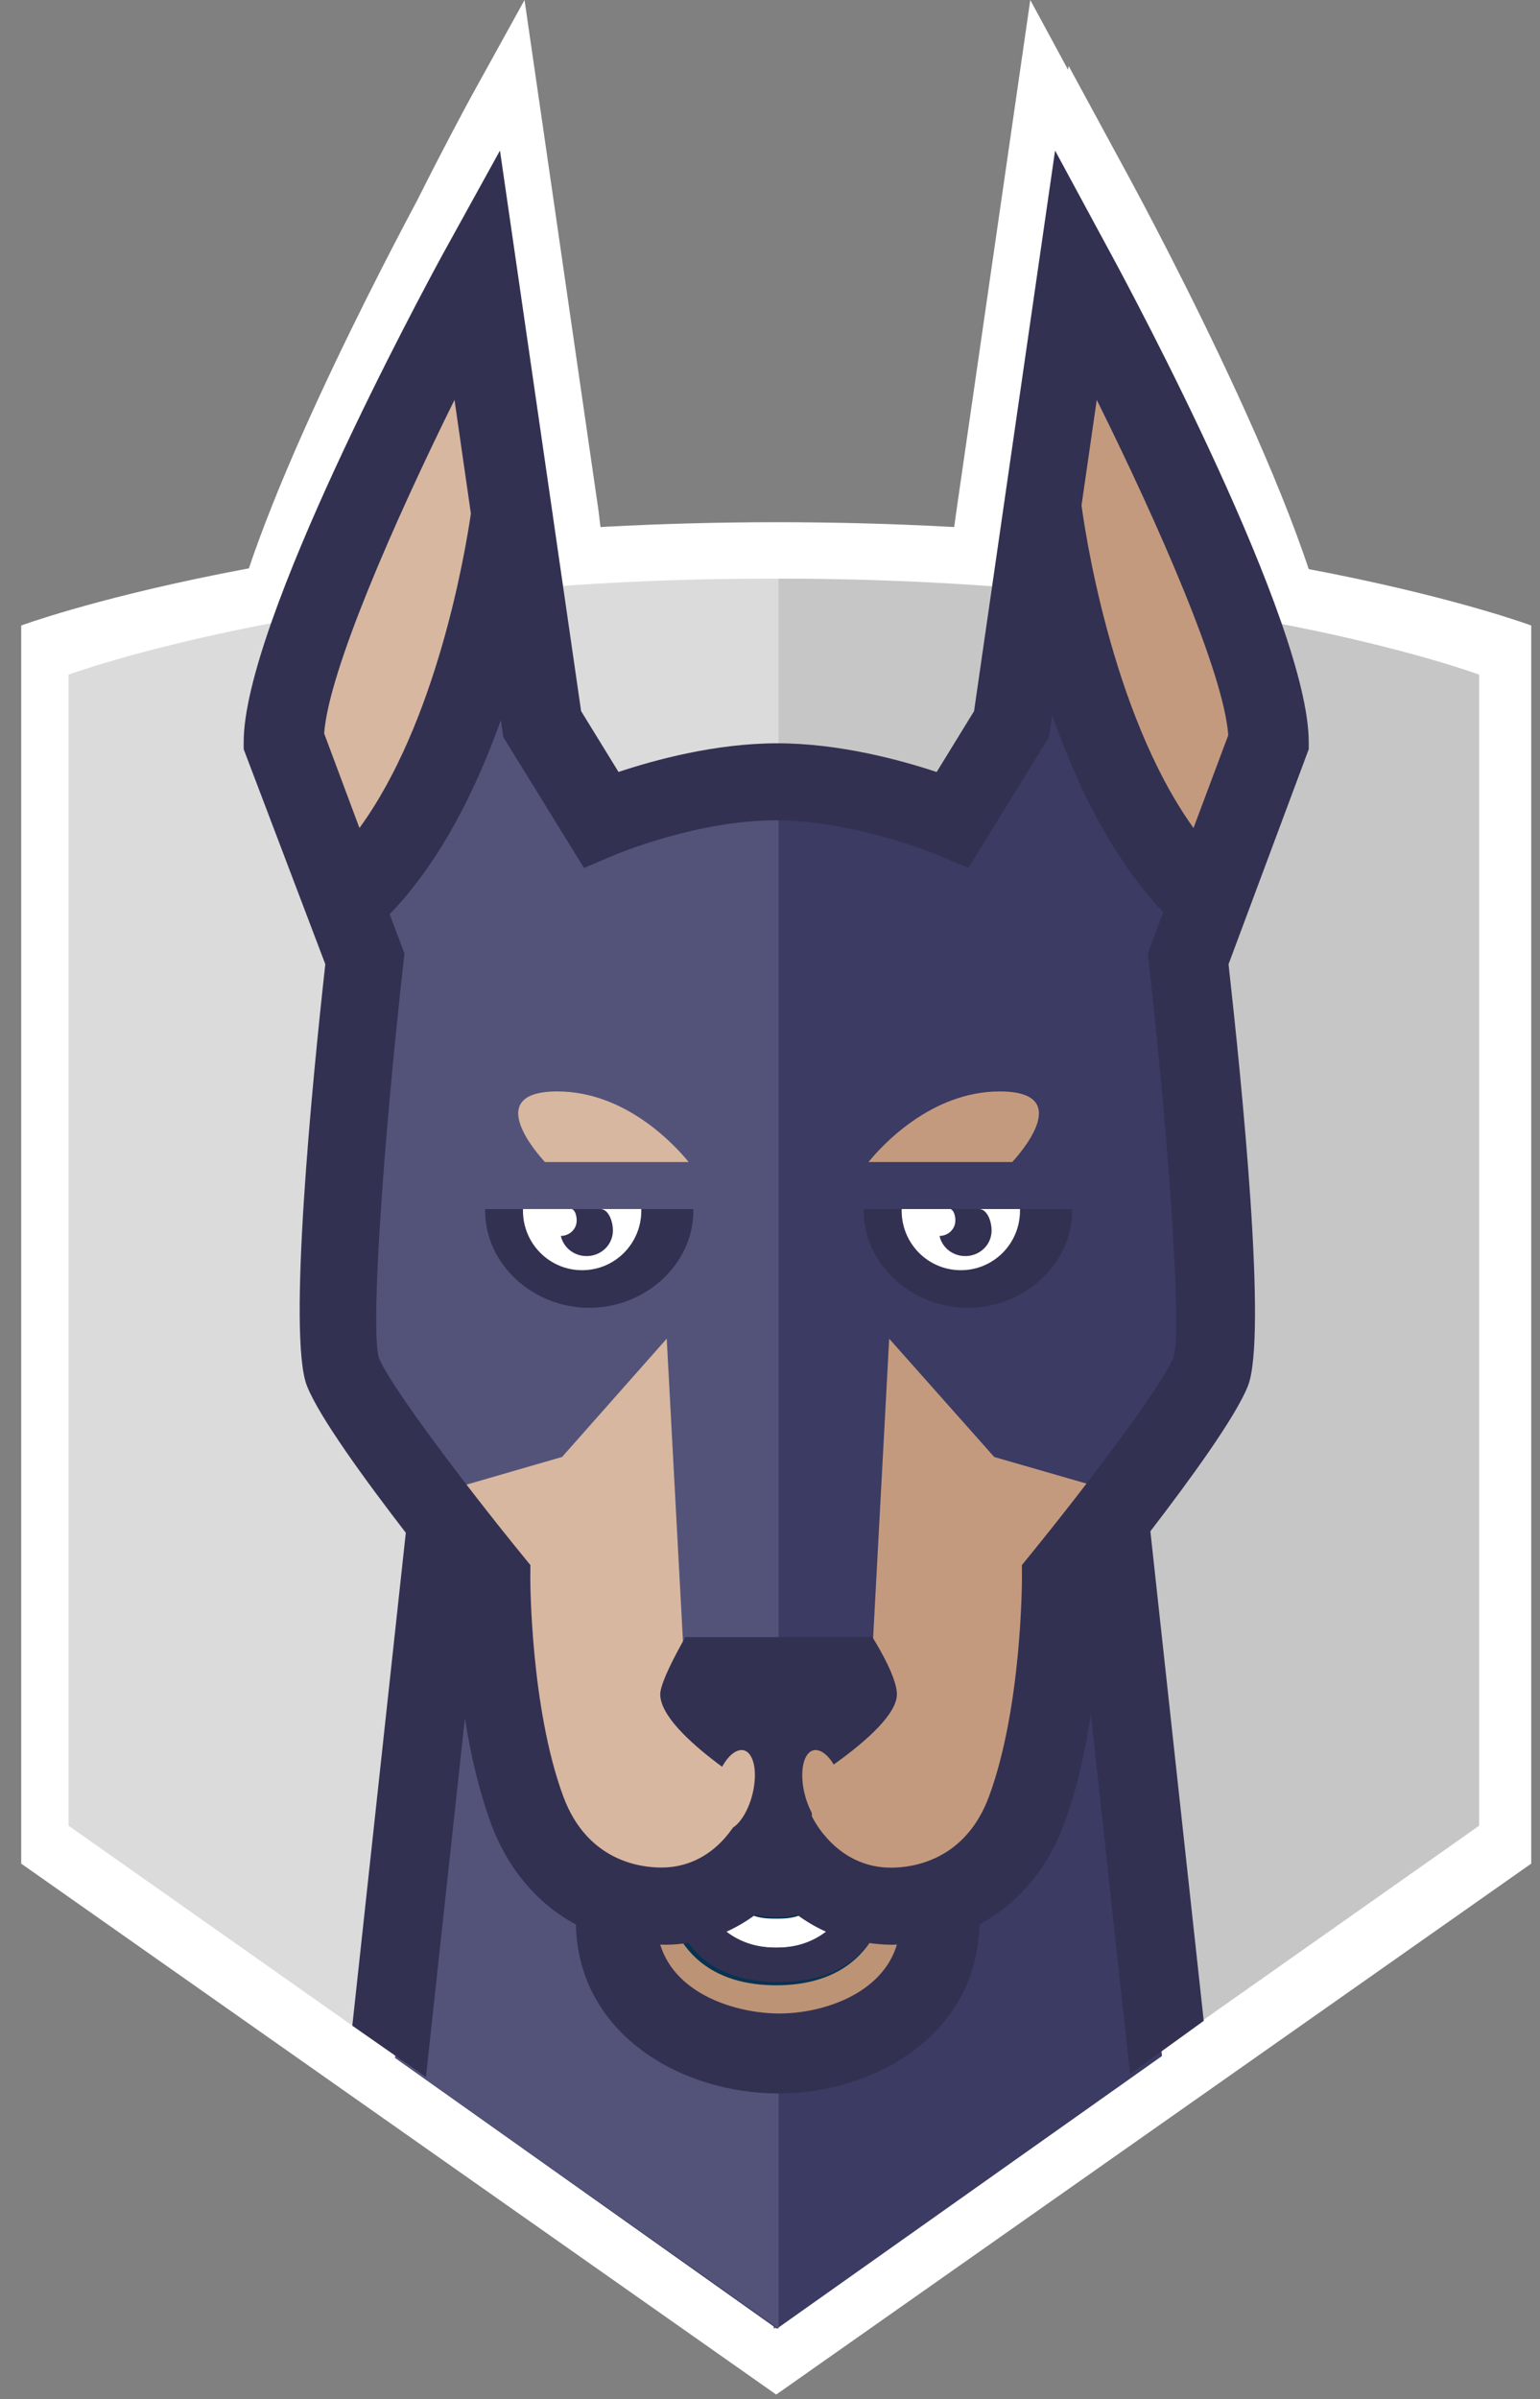 <svg xmlns="http://www.w3.org/2000/svg" width="61" height="95" fill="none" viewBox="0 0 61 95"><rect x="0" y="0" width="61" height="95" fill="#808080" stroke="none"/><path fill="#fff" fill-rule="evenodd" d="M43.446 68.687L43.517 69.34L44.044 68.96L45.418 81.537L48.452 79.354L46.254 59.264C47.877 57.16 49.775 54.562 50.272 53.299C51.079 51.257 50.011 40.806 49.473 35.996L52.777 27.172V26.885H52.777C52.777 21.987 45.49 8.432 44.658 6.903L42.328 2.608L42.305 2.763L40.81 0L37.887 20.208L36.82 27.909C35.997 27.66 34.971 27.393 33.85 27.201C32.895 26.122 31.842 25.141 30.785 25.141C30.226 25.141 29.717 25.889 29.247 27.018C27.468 27.2 25.816 27.636 24.659 28.005L23.705 20.207L22.679 13.124C22.68 13.112 20.777 0 20.777 0L18.693 3.773C18.451 4.218 17.585 5.819 16.534 7.918C14.611 11.522 8.902 22.568 8.902 26.885V27.172L12.266 35.995C11.728 40.806 10.701 51.256 11.508 53.298C12.01 54.575 13.945 57.212 15.581 59.325L13.377 79.55L16.411 81.658L17.767 69.211L18.105 69.446L18.241 68.194C18.454 69.233 18.73 70.28 19.089 71.252C19.785 73.133 21.015 74.557 22.589 75.402C22.682 79.905 26.931 82.333 30.935 82.333C34.905 82.333 39.119 79.903 39.211 75.399C40.782 74.555 42.01 73.131 42.705 71.252C43.008 70.434 43.251 69.563 43.446 68.687Z" clip-rule="evenodd"/><path fill="#fff" fill-rule="evenodd" d="M60.652 73.791L30.746 94.814L0.84 73.791V24.767C0.84 24.767 11.898 20.677 30.787 20.677C49.675 20.677 60.652 24.767 60.652 24.767V73.791Z" clip-rule="evenodd"/><path fill="#3B3B63" fill-rule="evenodd" d="M43.667 60.741H30.771V39.304L17.687 60.115L15.652 81.484L30.57 92.063L30.771 92.206L46.027 81.408L43.667 60.741Z" clip-rule="evenodd"/><path fill="#DBDBDB" fill-rule="evenodd" d="M30.465 91.833L2.715 72.289V26.714C2.715 26.714 12.976 22.912 30.502 22.912C48.029 22.912 58.215 26.714 58.215 26.714V72.289L30.465 91.833Z" clip-rule="evenodd"/><path fill="#C6C6C6" fill-rule="evenodd" d="M30.878 22.912C30.865 22.912 30.853 22.912 30.84 22.912V91.833H30.84L58.59 72.289V26.714C58.59 26.714 48.404 22.912 30.878 22.912Z" clip-rule="evenodd"/><path fill="#3B3B63" fill-rule="evenodd" d="M45.84 81.39L43.494 60.726H30.652V92.206L45.84 81.39Z" clip-rule="evenodd"/><path fill="#53537A" fill-rule="evenodd" d="M15.652 81.484L30.84 92.206V39.304L17.696 60.115L15.652 81.484Z" clip-rule="evenodd"/><path fill="#BC9375" fill-rule="evenodd" d="M37.215 75.255C37.215 78.742 33.859 80.471 30.78 80.471C27.701 80.471 24.277 78.742 24.277 75.255" clip-rule="evenodd"/><path fill="#083251" fill-rule="evenodd" d="M35.34 73.392C35.34 77.505 33.065 78.608 30.746 78.608C28.428 78.608 26.152 77.505 26.152 73.392" clip-rule="evenodd"/><path fill="#fff" fill-rule="evenodd" d="M30.746 77.118C28.286 77.118 27.09 75.35 27.09 71.716H28.263C28.263 75.97 29.94 75.97 30.746 75.97C31.552 75.97 33.23 75.97 33.23 71.716H34.402C34.402 75.35 33.206 77.118 30.746 77.118Z" clip-rule="evenodd"/><path fill="#C49A7E" fill-rule="evenodd" d="M50.34 29.533C50.34 25.061 42.667 10.99 42.667 10.99L40.072 28.835L37.742 32.602L30.761 32.882L30.733 32.937V32.882L23.75 32.602L21.421 28.835L18.826 10.99C18.826 10.99 11.152 25.061 11.152 29.533L14.394 38.126C14.394 38.126 12.758 52.559 13.505 54.449C14.25 56.339 19.422 62.659 19.422 62.659C19.422 62.659 19.406 67.973 20.822 71.793C21.833 74.521 24.059 75.627 26.19 75.627C29.455 75.627 30.732 72.677 30.732 72.677C30.732 72.677 32.04 75.627 35.305 75.627C37.436 75.627 39.66 74.523 40.672 71.793C42.087 67.974 42.072 62.659 42.072 62.659C42.072 62.659 47.243 56.339 47.989 54.449C48.736 52.558 47.1 38.126 47.1 38.126L50.34 29.533Z" clip-rule="evenodd"/><path fill="#D8B7A0" fill-rule="evenodd" d="M30.652 32.91L30.639 32.937V32.882L23.689 32.602L21.372 28.835L18.788 10.99C18.788 10.99 11.152 25.061 11.152 29.533L14.378 38.126C14.378 38.126 12.75 52.559 13.492 54.449C14.235 56.339 19.38 62.659 19.38 62.659C19.38 62.659 19.367 67.973 20.774 71.793C21.781 74.521 23.997 75.627 26.116 75.627C29.367 75.627 30.638 72.677 30.638 72.677C30.638 72.677 30.644 72.688 30.652 72.707V32.91H30.652Z" clip-rule="evenodd"/><path fill="#3B3B63" fill-rule="evenodd" d="M47.159 38.77C46.566 37.545 47.41 34.645 47.41 34.645C42.575 29.756 41.367 19.559 41.367 19.559C40.464 22.772 38.502 32.245 38.502 32.245C38.502 32.245 34.894 30.919 30.79 30.913C30.783 30.913 30.779 30.913 30.775 30.913C30.769 30.913 30.765 30.913 30.759 30.913C30.534 30.914 30.312 30.919 30.09 30.927V70.9L30.396 71.343V71.124H30.586V71.343L30.588 71.124H30.962V71.343V71.124H31.153V71.343L34.495 66.528L35.221 53.006L39.382 57.69L44.741 59.235C44.741 59.235 46.747 57.824 46.747 57.829C47.598 56.653 47.88 55.651 48.086 55.131C48.831 53.239 47.159 38.77 47.159 38.77Z" clip-rule="evenodd"/><path fill="#53537A" fill-rule="evenodd" d="M23.141 32.245C23.141 32.245 21.186 22.772 20.287 19.559C20.287 19.559 19.084 29.756 14.267 34.646C14.267 34.646 15.107 37.546 14.516 38.771C14.516 38.771 12.851 53.24 13.593 55.129C13.797 55.65 14.081 56.652 14.928 57.828C14.928 57.823 16.927 59.234 16.927 59.234L22.265 57.688L26.409 53.006L27.135 66.528L30.462 71.343V71.124H30.653V71.343V71.124H30.84V30.913C26.735 30.92 23.141 32.245 23.141 32.245Z" clip-rule="evenodd"/><path fill="#333152" fill-rule="evenodd" d="M40.501 47.873H35.786H34.215V47.937C34.215 50.062 36.113 51.784 38.34 51.784C40.567 51.784 42.465 50.062 42.465 47.937V47.873H40.501Z" clip-rule="evenodd"/><path fill="#fff" fill-rule="evenodd" d="M35.715 47.873V47.939C35.715 49.24 36.76 50.294 38.059 50.294C39.358 50.294 40.402 49.24 40.402 47.939V47.873H35.715Z" clip-rule="evenodd"/><path fill="#333152" fill-rule="evenodd" d="M38.786 47.873H37.682C37.672 47.873 37.662 47.878 37.653 47.88C37.79 47.908 37.866 48.21 37.836 48.411C37.792 48.719 37.523 48.933 37.215 48.938C37.304 49.34 37.641 49.664 38.088 49.725C38.659 49.804 39.187 49.422 39.267 48.866C39.326 48.457 39.124 47.873 38.786 47.873Z" clip-rule="evenodd"/><path fill="#333152" fill-rule="evenodd" d="M25.5 47.873H20.786H19.215V47.937C19.215 50.062 21.113 51.784 23.339 51.784C25.566 51.784 27.465 50.062 27.465 47.937V47.873H25.5Z" clip-rule="evenodd"/><path fill="#fff" fill-rule="evenodd" d="M20.715 47.873V47.939C20.715 49.24 21.761 50.294 23.058 50.294C24.358 50.294 25.402 49.24 25.402 47.939V47.873H20.715Z" clip-rule="evenodd"/><path fill="#333152" fill-rule="evenodd" d="M23.787 47.873H22.682C22.673 47.873 22.662 47.878 22.654 47.88C22.79 47.908 22.866 48.21 22.837 48.411C22.792 48.719 22.525 48.933 22.215 48.938C22.306 49.34 22.642 49.664 23.088 49.725C23.659 49.804 24.187 49.422 24.267 48.866C24.326 48.457 24.125 47.873 23.787 47.873Z" clip-rule="evenodd"/><path fill="#C49A7E" fill-rule="evenodd" d="M40.095 46.01C40.36 45.724 42.612 43.216 39.6 43.216C36.879 43.216 34.921 45.371 34.402 46.01H40.095Z" clip-rule="evenodd"/><path fill="#D8B7A0" fill-rule="evenodd" d="M27.277 46.01C26.759 45.371 24.801 43.216 22.078 43.216C19.068 43.216 21.32 45.724 21.584 46.01H27.277Z" clip-rule="evenodd"/><path fill="#53537A" fill-rule="evenodd" d="M17.715 46.755H29.152V47.873H17.715V46.755Z" clip-rule="evenodd"/><path fill="#333152" fill-rule="evenodd" d="M51.84 29.387C51.84 24.661 44.833 11.581 44.032 10.105L41.792 5.961L38.583 28.157L37.102 30.568C35.672 30.093 33.239 29.431 30.789 29.431C28.341 29.431 25.924 30.091 24.5 30.566L23.018 28.157L21.892 20.376C21.893 20.363 21.895 20.346 21.895 20.338L21.887 20.337L19.804 5.961L17.517 10.105C16.715 11.581 9.652 24.661 9.652 29.387V29.664L12.886 38.178C12.369 42.82 11.382 52.904 12.158 54.874C12.641 56.106 14.501 58.651 16.074 60.69L13.955 80.207L16.872 82.241L18.414 68.044C18.635 69.424 18.962 70.882 19.447 72.2C20.116 74.015 21.299 75.388 22.812 76.204C22.902 80.549 26.988 82.892 30.837 82.892C34.655 82.892 38.707 80.547 38.795 76.201C40.306 75.387 41.487 74.013 42.155 72.2C42.66 70.83 42.992 69.304 43.212 67.876L44.763 82.124L47.68 80.017L45.567 60.631C47.128 58.601 48.953 56.094 49.431 54.875C50.207 52.905 49.179 42.82 48.663 38.179L51.84 29.664V29.387H51.84ZM12.84 29.041C13.015 26.602 15.568 20.758 18.003 15.833L18.652 20.336C18.405 22.02 17.273 28.622 14.238 32.784L12.84 29.041ZM30.872 79.725C29.171 79.725 26.754 78.978 26.152 76.996C26.214 76.998 26.274 77.003 26.337 77.003C26.666 77.003 26.974 76.973 27.271 76.931C28.134 78.116 29.477 78.479 30.838 78.479C32.202 78.479 33.548 78.119 34.412 76.933C34.707 76.973 35.012 77.003 35.338 77.003C35.402 77.003 35.463 76.998 35.527 76.996C34.932 78.978 32.547 79.725 30.872 79.725ZM28.777 76.486C29.2 76.294 29.582 76.065 29.919 75.814C30.227 75.906 30.522 75.906 30.749 75.906C30.974 75.906 31.266 75.908 31.572 75.816C31.909 76.065 32.292 76.294 32.715 76.486C32.184 76.89 31.531 77.118 30.75 77.118C29.965 77.118 29.308 76.892 28.777 76.486ZM46.49 53.733C46.036 54.883 42.904 58.992 40.824 61.543L40.477 61.971L40.479 62.517C40.479 62.566 40.477 67.603 39.176 71.128C38.235 73.675 36.145 73.951 35.291 73.951C33.13 73.951 32.197 71.995 32.164 71.925L32.041 70.093H29.413L29.294 71.914C29.257 71.997 28.347 73.946 26.196 73.946C25.34 73.946 23.251 73.674 22.31 71.126C21.013 67.614 21.006 62.566 21.006 62.515L21.009 61.969L20.661 61.543C18.582 58.994 15.45 54.885 15.008 53.762C14.655 52.548 15.238 44.699 15.981 38.121L16.022 37.756L15.436 36.199C17.45 34.115 18.863 31.246 19.838 28.516L19.933 29.181L23.132 34.369L24.381 33.839C24.413 33.826 27.618 32.48 30.73 32.48C33.822 32.48 37.08 33.827 37.11 33.84L38.358 34.365L41.553 29.18L41.678 28.314C42.643 31.071 44.055 33.99 46.078 36.121L45.465 37.755L45.505 38.12C46.248 44.699 46.832 52.548 46.49 53.733ZM47.275 32.784C43.967 28.178 42.93 20.691 42.84 20.007L43.443 15.833C45.899 20.784 48.476 26.658 48.652 29.11L47.275 32.784Z" clip-rule="evenodd"/><path fill="#333152" fill-rule="evenodd" d="M34.556 64.823H27.148C27.148 64.823 26.152 66.529 26.152 67.083C26.152 68.726 30.712 71.343 30.712 71.343C30.712 71.343 35.527 68.648 35.527 67.083C35.527 66.336 34.556 64.823 34.556 64.823Z" clip-rule="evenodd"/><path fill="#C49A7E" fill-rule="evenodd" d="M33.049 69.909C32.648 69.217 32.131 69.09 31.894 69.624C31.657 70.159 31.793 71.154 32.193 71.845C32.594 72.538 33.111 72.664 33.348 72.13C33.585 71.596 33.45 70.601 33.049 69.909Z" clip-rule="evenodd"/><path fill="#D8B7A0" fill-rule="evenodd" d="M28.63 69.909C28.229 70.601 28.095 71.596 28.332 72.13C28.568 72.664 29.085 72.538 29.487 71.845C29.888 71.154 30.022 70.159 29.785 69.624C29.549 69.09 29.032 69.217 28.63 69.909Z" clip-rule="evenodd"/></svg>